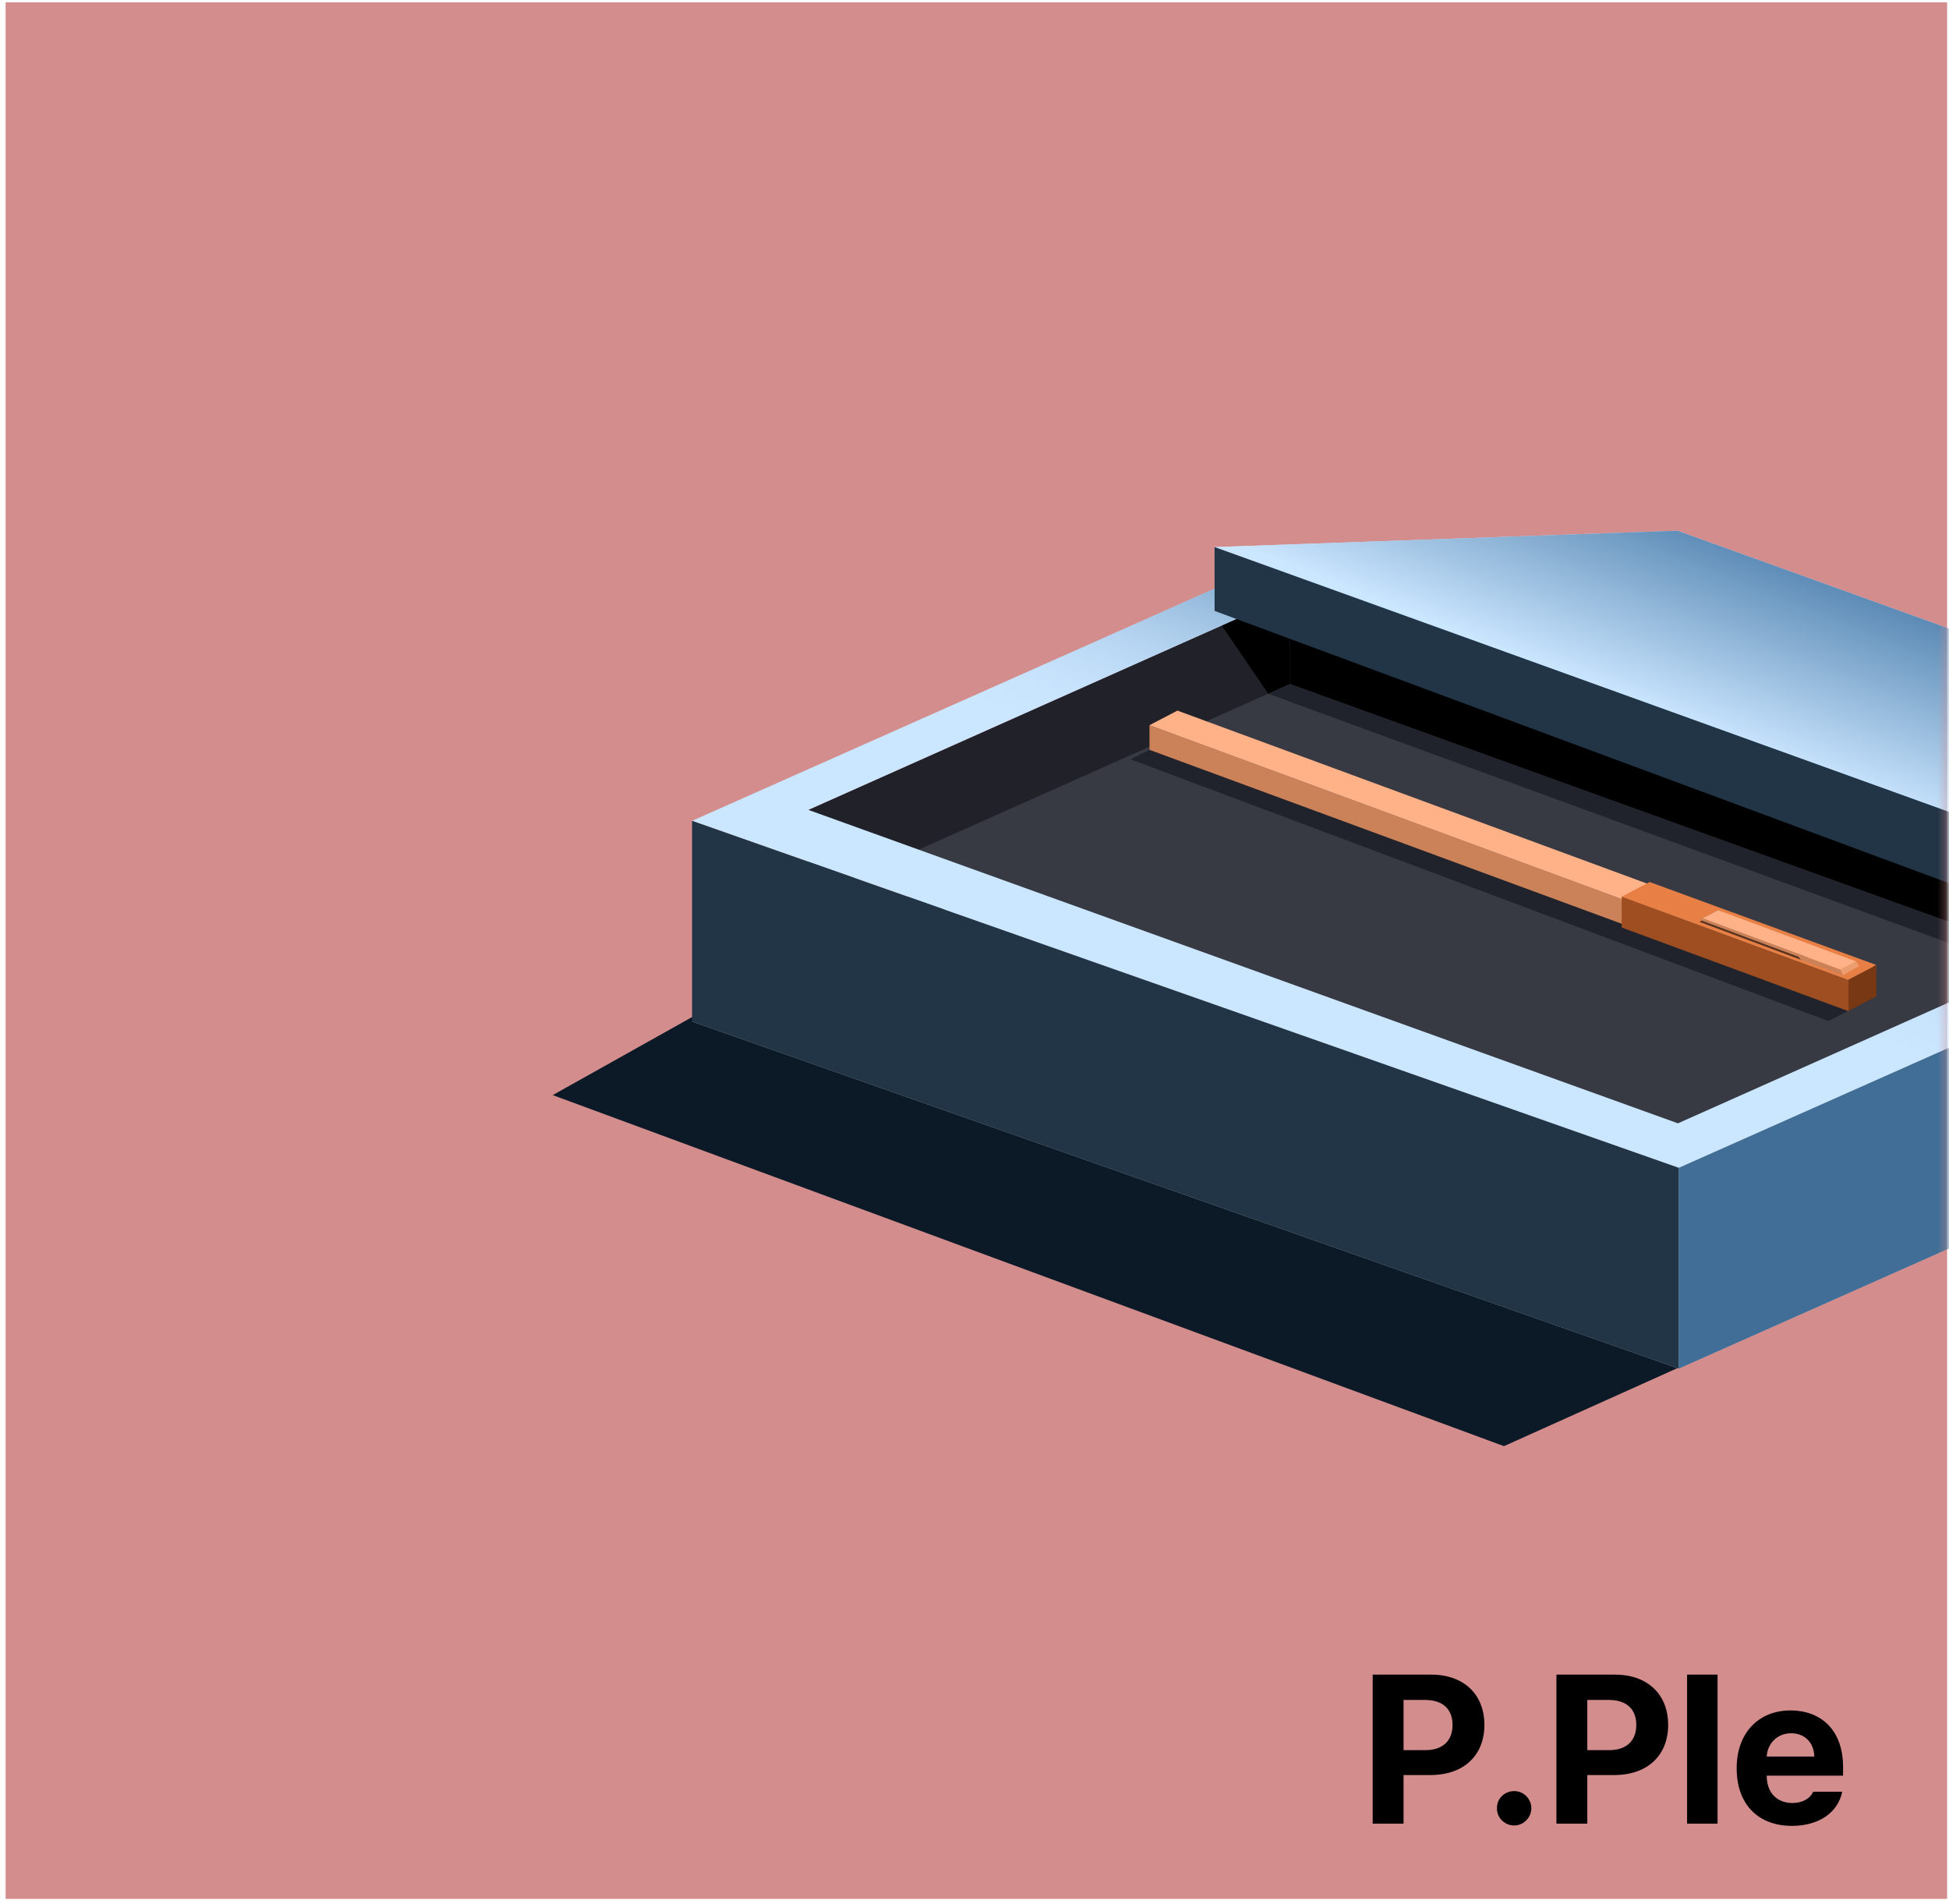 <svg width="259" height="253" viewBox="0 0 259 253" fill="none" xmlns="http://www.w3.org/2000/svg">
<rect x="0.746" y="0.311" width="258" height="252" fill="#D38D8D"/>
<mask id="mask0_502_15596" style="mask-type:alpha" maskUnits="userSpaceOnUse" x="0" y="0" width="259" height="253">
<rect x="0.746" y="0.311" width="258" height="252" fill="#D6895E"/>
</mask>
<g mask="url(#mask0_502_15596)">
<path d="M73.451 145.511L199.858 192.154L301.188 146.585L165.75 93.826L73.451 145.511Z" fill="#0C1A27"/>
<path d="M91.969 135.739L223.086 181.852L303.09 146.295L171.973 100.182L91.969 135.739Z" fill="#B0B0B0"/>
<path d="M107.328 112.578L222.893 154.23L286.897 125.687L171.331 84.035L107.328 112.578Z" fill="#373943"/>
<path d="M171.416 90.92L286.982 132.573L286.981 120.72L171.416 79.068L171.416 90.92Z" fill="#4A4D5B"/>
<path d="M171.403 90.895L107.479 119.41L107.479 107.584L171.402 79.068L171.403 90.895Z" fill="#202129"/>
<path d="M171.405 90.895L168.537 92.178L162.344 83.098L171.405 79.068L171.405 90.895Z" fill="black"/>
<path d="M171.405 90.895L280.261 130.221V118.139L171.404 79.068L171.405 90.895Z" fill="black"/>
<path d="M171.403 90.894L274.322 128.002L270.297 129.448L168.541 92.18L171.403 90.894Z" fill="#21232C"/>
<path fill-rule="evenodd" clip-rule="evenodd" d="M223.084 155.182L91.967 109.069L171.971 73.512L303.088 119.625L223.084 155.182ZM222.978 149.261L107.412 107.609L171.416 79.067L286.981 120.719L222.978 149.261Z" fill="#CBE6FF"/>
<path fill-rule="evenodd" clip-rule="evenodd" d="M223.084 155.182L91.967 109.069L171.971 73.512L303.088 119.625L223.084 155.182ZM222.978 149.261L107.412 107.609L171.416 79.067L286.981 120.719L222.978 149.261Z" fill="url(#paint0_linear_502_15596)"/>
<path d="M91.969 109.068L223.086 155.173V181.85L91.969 135.736V109.068Z" fill="#213547"/>
<path d="M303.09 119.625L223.086 155.181V181.85L303.09 146.293V119.625Z" fill="#416E97"/>
<path d="M150.225 100.886L242.985 135.675L249.143 132.454L154.755 98.66L150.225 100.886Z" fill="#21232C"/>
<path d="M152.752 96.357L245.637 130.566L245.637 133.841L152.752 99.632L152.752 96.357Z" fill="#CC8259"/>
<path d="M152.752 96.357L245.637 130.566L249.353 128.629L156.468 94.42L152.752 96.357Z" fill="#FFB287"/>
<path d="M215.508 119.136L245.634 130.161L249.35 128.224L219.224 117.199L215.508 119.136Z" fill="#E87F45"/>
<path d="M225.844 122.487L239.443 127.579L241.525 126.499L227.926 121.406L225.844 122.487Z" fill="#563320"/>
<path d="M244.888 129.577L244.555 128.819L246.638 127.738L247.063 128.368L244.888 129.577Z" fill="#EC9D70"/>
<path d="M226.256 122.027L244.559 128.822L244.89 129.583L239.297 127.516L238.989 127.126L225.842 122.214L226.256 122.027Z" fill="#CC8259"/>
<path d="M226.254 122.028L244.556 128.822L246.638 127.742L228.336 120.947L226.254 122.028Z" fill="#FFB287"/>
<path d="M226.25 122.028L225.859 122.207L227.942 121.126L228.333 120.947L226.25 122.028Z" fill="#B88467"/>
<path d="M245.632 134.33L245.631 130.16L249.347 128.223L249.349 132.392L245.632 134.33Z" fill="#783814"/>
<path d="M215.508 119.135L245.647 130.19V134.362L215.508 123.244V119.135Z" fill="#9E4E21"/>
<path d="M161.402 72.694L276.968 114.346L338.476 112.166L222.91 70.514L161.402 72.694Z" fill="#CBE6FF"/>
<path d="M161.402 72.694L276.968 114.346L338.476 112.166L222.91 70.514L161.402 72.694Z" fill="url(#paint1_linear_502_15596)"/>
<path d="M276.982 124.02V114.367L161.402 72.691L161.404 81.171L276.982 124.02Z" fill="#213547"/>
<path d="M182.414 242.311V222.514H190.18C194.678 222.514 197.262 225.289 197.262 229.186C197.262 233.137 194.637 235.857 190.07 235.857H186.516V242.311H182.414ZM186.516 232.549H189.414C191.848 232.549 193.037 231.182 193.023 229.186C193.037 227.217 191.848 225.891 189.414 225.877H186.516V232.549ZM201.227 242.557C199.941 242.557 198.902 241.531 198.93 240.26C198.902 239.002 199.941 237.977 201.227 237.99C202.443 237.977 203.496 239.002 203.496 240.26C203.496 241.531 202.443 242.557 201.227 242.557ZM206.832 242.311V222.514H214.598C219.096 222.514 221.68 225.289 221.68 229.186C221.68 233.137 219.055 235.857 214.488 235.857H210.934V242.311H206.832ZM210.934 232.549H213.832C216.266 232.549 217.455 231.182 217.441 229.186C217.455 227.217 216.266 225.891 213.832 225.877H210.934V232.549ZM228.242 222.514V242.311H224.195V222.514H228.242ZM238.113 242.611C233.561 242.598 230.771 239.658 230.785 234.955C230.771 230.375 233.602 227.271 237.949 227.271C241.846 227.271 244.922 229.732 244.922 234.791V235.939H234.777C234.777 238.182 236.104 239.562 238.195 239.576C239.576 239.562 240.561 238.961 240.957 238.072H244.812C244.238 240.82 241.777 242.598 238.113 242.611ZM234.777 233.396H241.094C241.08 231.592 239.836 230.293 238.031 230.307C236.172 230.293 234.859 231.688 234.777 233.396Z" fill="black"/>
</g>
<defs>
<linearGradient id="paint0_linear_502_15596" x1="255.415" y1="97.913" x2="240.893" y2="136.29" gradientUnits="userSpaceOnUse">
<stop stop-color="#3A6F9F"/>
<stop offset="1" stop-color="#CBE6FF" stop-opacity="0"/>
</linearGradient>
<linearGradient id="paint1_linear_502_15596" x1="260.188" y1="76.132" x2="248.363" y2="105.797" gradientUnits="userSpaceOnUse">
<stop stop-color="#3A6F9F"/>
<stop offset="1" stop-color="#CBE6FF"/>
</linearGradient>
</defs>
</svg>
